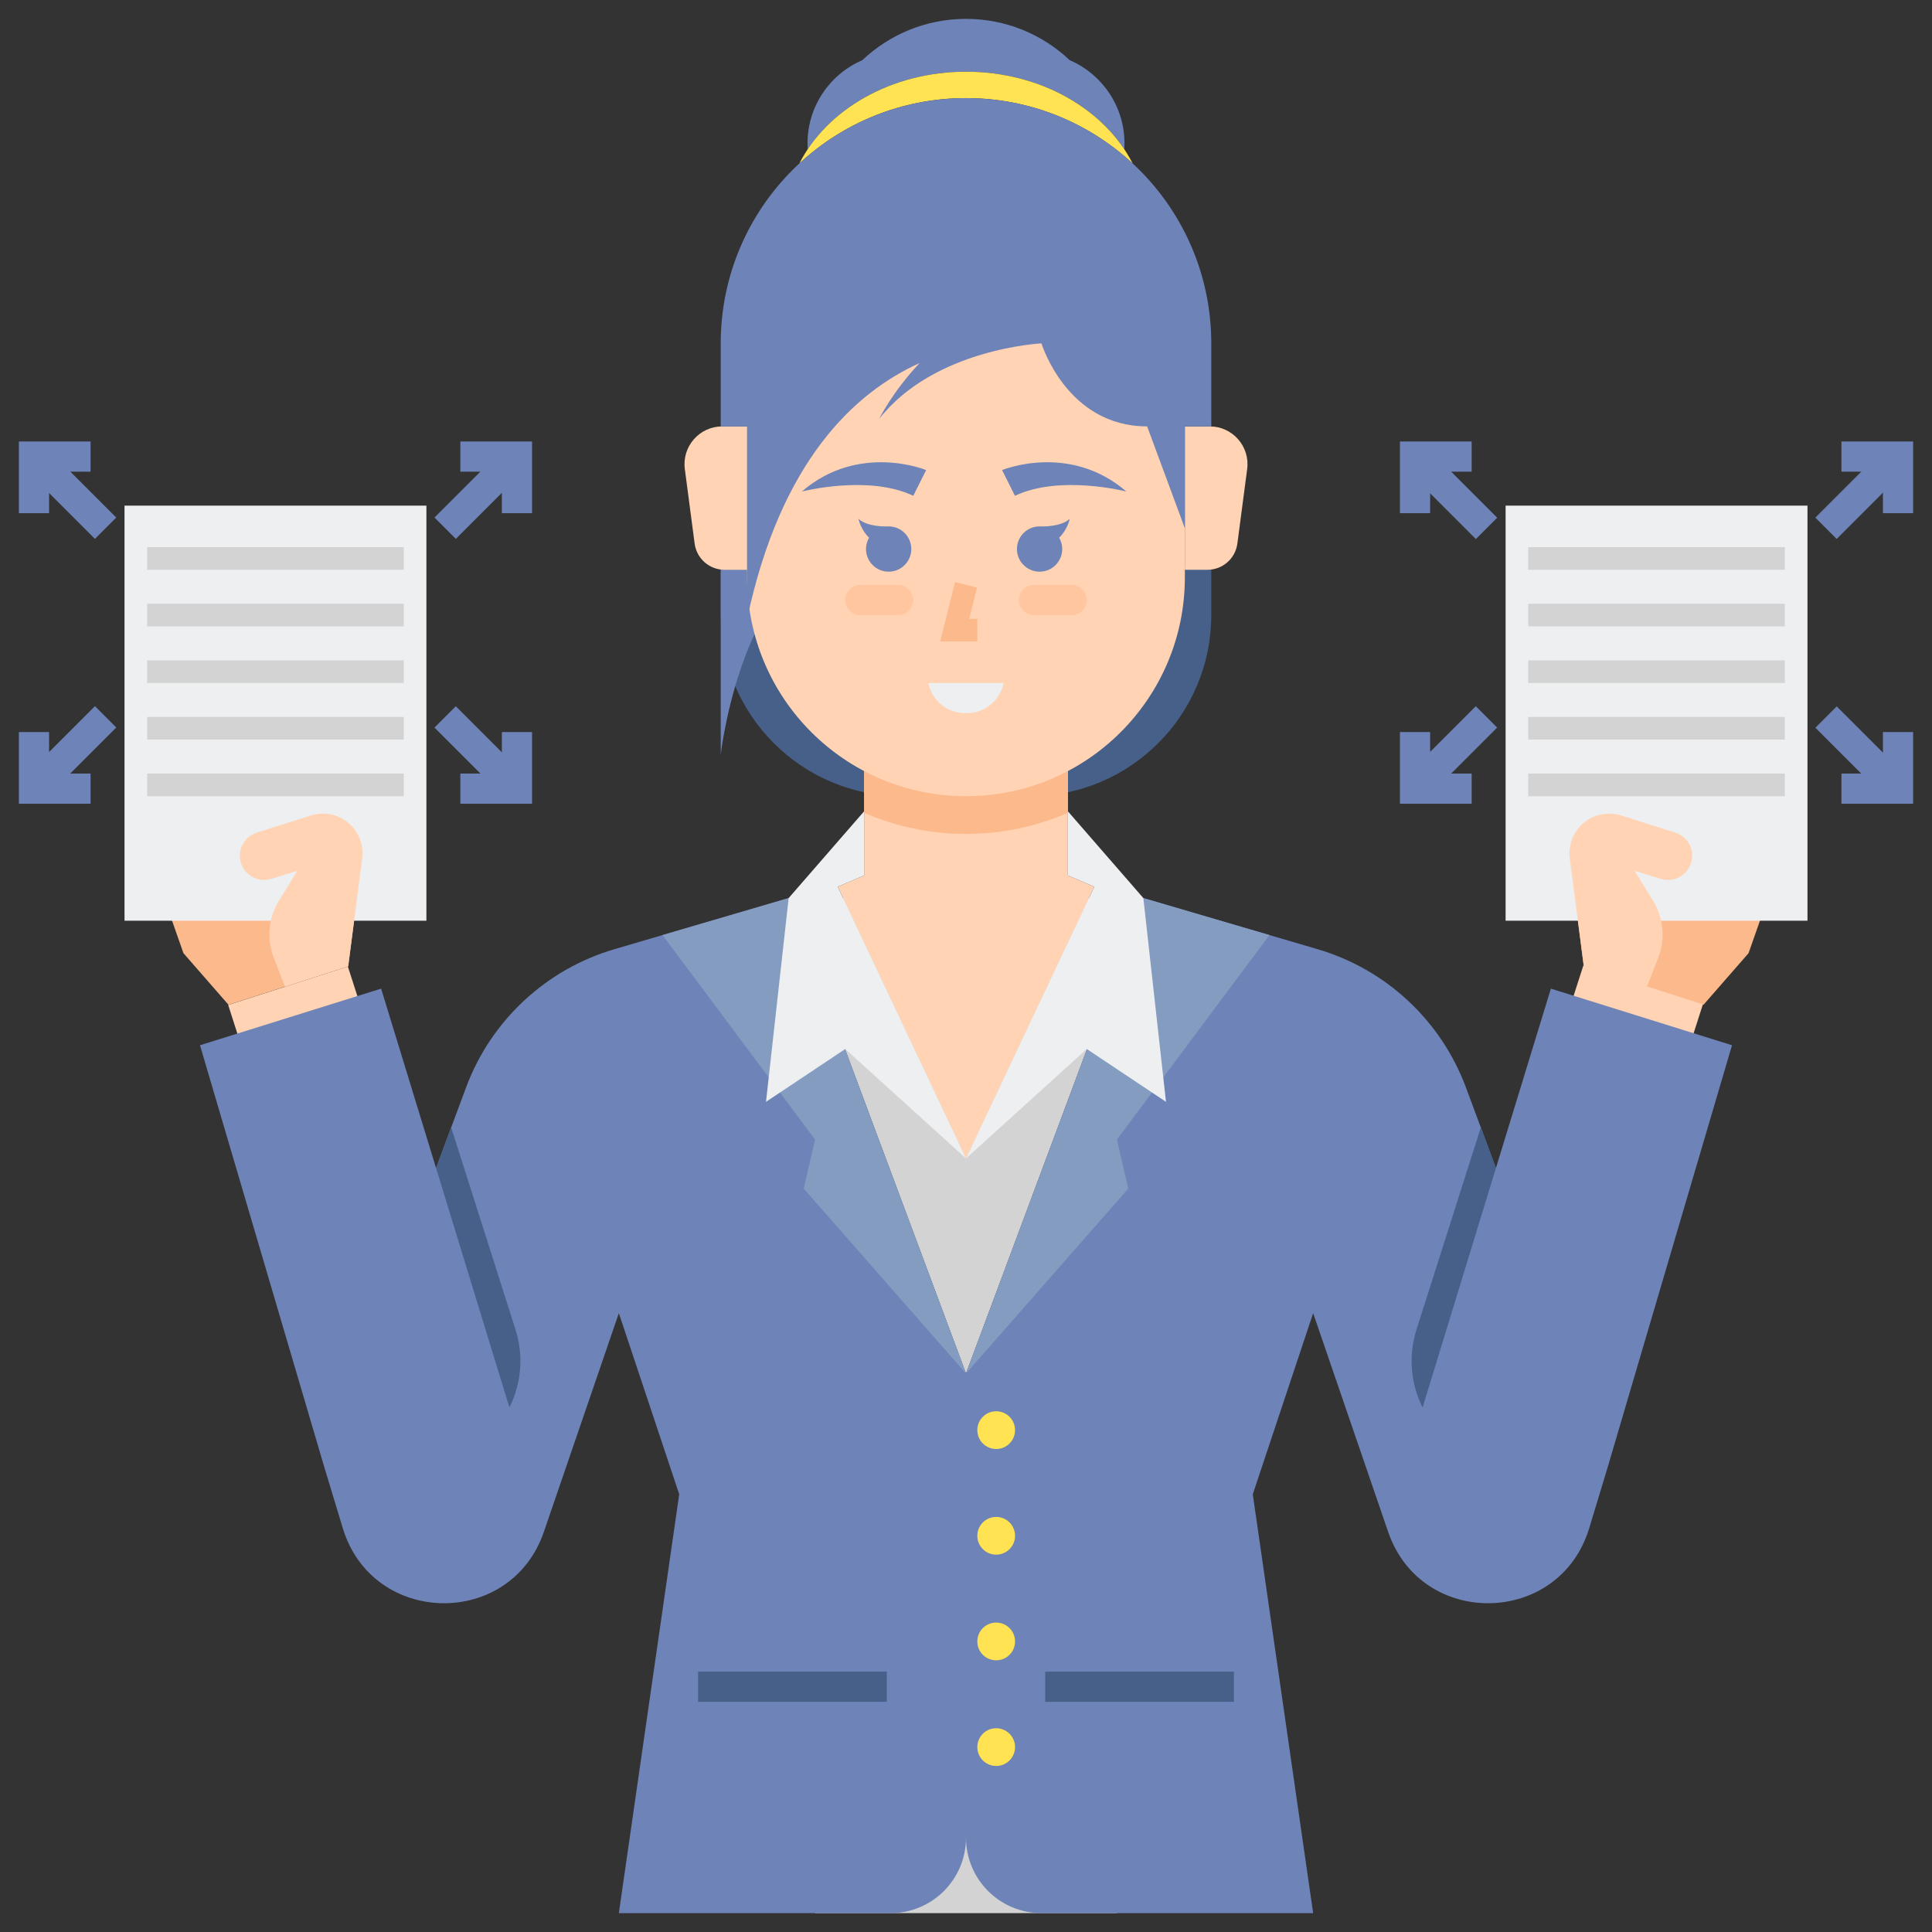 <?xml version="1.0" encoding="utf-8"?>
<!-- Generator: Adobe Illustrator 22.0.0, SVG Export Plug-In . SVG Version: 6.00 Build 0)  -->
<svg version="1.1" id="Layer_1" xmlns="http://www.w3.org/2000/svg" xmlns:xlink="http://www.w3.org/1999/xlink" x="0px" y="0px"
	 viewBox="0 0 512 512" style="enable-background:new 0 0 512 512;" xml:space="preserve">
<rect x="0" y="0" width="512" height="512" fill="#333333" stroke="none"/>
<style type="text/css">
	.st0{fill:#FF7B7B;}
	.st1{fill:#FFB236;}
	.st2{fill:#FFD3B3;}
	.st3{fill:#FCB98B;}
	.st4{fill:#6E83B7;}
	.st5{fill:#FFB0AA;}
	.st6{fill:#EDEFF1;}
	.st7{fill:#FFE352;}
	.st8{fill:#46BEE8;}
	.st9{fill:#9CE5FF;}
	.st10{fill:#80D6FB;}
	.st11{fill:#FFE67B;}
	.st12{fill:#F76161;}
	.st13{fill:#98CA69;}
	.st14{fill:#75AA40;}
	.st15{fill:#BFEA8C;}
	.st16{fill:#D3D3D3;}
	.st17{fill:#466089;}
	.st18{fill:#7C93BF;}
	.st19{fill:#FFC69F;}
	.st20{fill:#859CC1;}
	.st21{fill:#EFA470;}
	.st22{fill:#C1C1C1;}
	.st23{fill:#E2935D;}
	.st24{fill:#99E5FF;}
</style>
<g>
	<g>
		<g>
			<path class="st17" d="M321,150v13c0,26.51-21.49,48-48,48h-17h-17c-26.51,0-48-21.49-48-48v-13H321z"/>
		</g>
	</g>
	<g>
		<g>
			<path class="st4" d="M256,19c18.038,0,33.743,8.295,41.945,20.554C297.978,39.04,298,38.522,298,38
				c0-9.888-5.981-18.376-14.521-22.052C276.312,9.167,266.646,5,256,5s-20.312,4.167-27.479,10.948
				C219.981,19.624,214,28.112,214,38c0,0.522,0.022,1.04,0.055,1.554C222.257,27.295,237.962,19,256,19z"/>
		</g>
	</g>
	<g>
		<g>
			<path class="st4" d="M191,113v87c0,0,4.667-41.667,27-53v-34H191z"/>
		</g>
	</g>
	<g>
		<g>
			<rect x="216" y="467" class="st16" width="80" height="40"/>
		</g>
	</g>
	<g>
		<g>
			<polygon class="st16" points="256,238 303,238 256,364 209,238 			"/>
		</g>
	</g>
	<g>
		<g>
			<g>
				<g>
					<polygon class="st3" points="426.633,205.462 417.381,238.004 419.722,256.079 451.436,266.286 463.383,252.604 
						474.589,220.681 					"/>
				</g>
			</g>
			<g>
				<g>
					
						<rect x="423.38" y="253.414" transform="matrix(0.306 -0.952 0.952 0.306 43.059 599.237)" class="st2" width="18.677" height="33.316"/>
				</g>
			</g>
		</g>
		<g>
			<g>
				<g>
					<rect x="399" y="134" class="st6" width="80" height="110"/>
				</g>
			</g>
			<g>
				<g>
					<rect x="405" y="145" class="st16" width="68" height="6"/>
				</g>
			</g>
			<g>
				<g>
					<rect x="405" y="160" class="st16" width="68" height="6"/>
				</g>
			</g>
			<g>
				<g>
					<rect x="405" y="175" class="st16" width="68" height="6"/>
				</g>
			</g>
			<g>
				<g>
					<rect x="405" y="190" class="st16" width="68" height="6"/>
				</g>
			</g>
			<g>
				<g>
					<rect x="405" y="205" class="st16" width="68" height="6"/>
				</g>
			</g>
		</g>
		<g>
			<g>
				<g>
					
						<rect x="480.211" y="126.854" transform="matrix(0.707 -0.707 0.707 0.707 51.89 386.995)" class="st4" width="25.87" height="8"/>
				</g>
			</g>
			<g>
				<g>
					<polygon class="st4" points="507,136 499,136 499,125 488,125 488,117 507,117 					"/>
				</g>
			</g>
		</g>
		<g>
			<g>
				<g>
					
						<rect x="489.147" y="186.211" transform="matrix(0.707 -0.707 0.707 0.707 3.621 407.036)" class="st4" width="8" height="25.87"/>
				</g>
			</g>
			<g>
				<g>
					<polygon class="st4" points="507,213 488,213 488,205 499,205 499,194 507,194 					"/>
				</g>
			</g>
		</g>
		<g>
			<g>
				<g>
					
						<rect x="380.854" y="117.918" transform="matrix(0.707 -0.707 0.707 0.707 20.194 310.459)" class="st4" width="8" height="25.87"/>
				</g>
			</g>
			<g>
				<g>
					<polygon class="st4" points="379,136 371,136 371,117 390,117 390,125 379,125 					"/>
				</g>
			</g>
		</g>
		<g>
			<g>
				<g>
					
						<rect x="371.918" y="195.147" transform="matrix(0.707 -0.707 0.707 0.707 -28.108 330.425)" class="st4" width="25.87" height="8"/>
				</g>
			</g>
			<g>
				<g>
					<polygon class="st4" points="390,213 371,213 371,194 379,194 379,205 390,205 					"/>
				</g>
			</g>
		</g>
		<g>
			<g>
				<path class="st2" d="M443.957,220.651l-14.359-4.544c-5.51-1.744-11.393,1.293-13.164,6.794l0,0
					c-0.474,1.473-0.617,3.032-0.418,4.566l3.706,28.612l16.768,5.397l2.98-7.721c1.909-4.946,1.399-10.499-1.379-15.014
					l-4.911-7.982l6.944,2.147c3.36,1.039,6.93-0.819,8.008-4.167v0C449.222,225.352,447.349,221.725,443.957,220.651z"/>
			</g>
		</g>
	</g>
	<g>
		<g>
			<g>
				<g>
					<polygon class="st3" points="85.367,205.462 94.619,238.004 92.278,256.079 60.564,266.286 48.617,252.604 37.411,220.681 
											"/>
				</g>
			</g>
			<g>
				<g>
					
						<rect x="62.624" y="260.734" transform="matrix(0.952 -0.306 0.306 0.952 -78.931 37.278)" class="st2" width="33.316" height="18.677"/>
				</g>
			</g>
		</g>
		<g>
			<g>
				<g>
					<rect x="33" y="134" class="st6" width="80" height="110"/>
				</g>
			</g>
			<g>
				<g>
					<rect x="39" y="145" class="st16" width="68" height="6"/>
				</g>
			</g>
			<g>
				<g>
					<rect x="39" y="160" class="st16" width="68" height="6"/>
				</g>
			</g>
			<g>
				<g>
					<rect x="39" y="175" class="st16" width="68" height="6"/>
				</g>
			</g>
			<g>
				<g>
					<rect x="39" y="190" class="st16" width="68" height="6"/>
				</g>
			</g>
			<g>
				<g>
					<rect x="39" y="205" class="st16" width="68" height="6"/>
				</g>
			</g>
		</g>
		<g>
			<g>
				<g>
					
						<rect x="14.854" y="117.918" transform="matrix(0.707 -0.707 0.707 0.707 -87.005 51.658)" class="st4" width="8" height="25.87"/>
				</g>
			</g>
			<g>
				<g>
					<polygon class="st4" points="13,136 5,136 5,117 24,117 24,125 13,125 					"/>
				</g>
			</g>
		</g>
		<g>
			<g>
				<g>
					
						<rect x="5.918" y="195.147" transform="matrix(0.707 -0.707 0.707 0.707 -135.285 71.647)" class="st4" width="25.87" height="8"/>
				</g>
			</g>
			<g>
				<g>
					<polygon class="st4" points="24,213 5,213 5,194 13,194 13,205 24,205 					"/>
				</g>
			</g>
		</g>
		<g>
			<g>
				<g>
					
						<rect x="114.211" y="126.854" transform="matrix(0.707 -0.707 0.707 0.707 -55.287 128.216)" class="st4" width="25.87" height="8"/>
				</g>
			</g>
			<g>
				<g>
					<polygon class="st4" points="141,136 133,136 133,125 122,125 122,117 141,117 					"/>
				</g>
			</g>
		</g>
		<g>
			<g>
				<g>
					
						<rect x="123.147" y="186.211" transform="matrix(0.707 -0.707 0.707 0.707 -103.578 148.235)" class="st4" width="8" height="25.87"/>
				</g>
			</g>
			<g>
				<g>
					<polygon class="st4" points="141,213 122,213 122,205 133,205 133,194 141,194 					"/>
				</g>
			</g>
		</g>
		<g>
			<g>
				<path class="st2" d="M68.043,220.651l14.359-4.544c5.51-1.744,11.393,1.293,13.164,6.794h0c0.474,1.473,0.617,3.032,0.418,4.566
					l-3.706,28.612l-16.768,5.397l-2.98-7.721c-1.909-4.946-1.399-10.499,1.379-15.014l4.911-7.982l-6.944,2.147
					c-3.36,1.039-6.93-0.819-8.008-4.167l0,0C62.778,225.352,64.651,221.725,68.043,220.651z"/>
			</g>
		</g>
	</g>
	<g>
		<g>
			<path class="st4" d="M411,262l-14.564,47.547l-7.948-21.361c-6.6-17.739-21.183-31.323-39.345-36.65L303,238l-47,126l-47-126
				l-46.143,13.535c-18.161,5.327-32.745,18.912-39.345,36.65l-7.948,21.361L101,262l-48,15l33,112l4.847,15.994
				c7.882,26.01,44.469,26.67,53.283,0.96L164,348l16,48l-16,111h72c11.046,0,20-8.954,20-20c0,11.046,8.954,20,20,20h72l-16-111
				l16-48l19.87,57.955c8.815,25.709,45.401,25.049,53.283-0.96L426,389l33-112L411,262z"/>
		</g>
	</g>
	<g>
		<g>
			<polygon class="st20" points="216,302 213,315 256,364 209,238 175.582,247.803 			"/>
		</g>
	</g>
	<g>
		<g>
			<polygon class="st20" points="296,302 299,315 256,364 303,238 336.418,247.803 			"/>
		</g>
	</g>
	<g>
		<g>
			<path class="st17" d="M136.61,352.346l-17.042-53.56l-4.004,10.761l0,0L135,373l0,0
				C138.206,366.588,138.784,359.178,136.61,352.346z"/>
		</g>
	</g>
	<g>
		<g>
			<polygon class="st2" points="256,307 290,235 283,232 283,202 229,202 229,232 222,235 			"/>
		</g>
	</g>
	<g>
		<g>
			<path class="st2" d="M314,113h6.598c6.041,0,10.703,5.315,9.915,11.305l-2.597,19.739c-0.524,3.981-3.917,6.956-7.932,6.956H314
				V113z"/>
		</g>
	</g>
	<g>
		<g>
			<path class="st2" d="M198,113h-6.598c-6.041,0-10.703,5.315-9.915,11.305l2.597,19.739c0.524,3.981,3.917,6.956,7.932,6.956H198
				V113z"/>
		</g>
	</g>
	<g>
		<g>
			<path class="st3" d="M229,215.396c8.282,3.598,17.41,5.604,27,5.604s18.718-2.006,27-5.604V202h-54V215.396z"/>
		</g>
	</g>
	<g>
		<g>
			<path class="st2" d="M314,153c0,32.033-25.967,58-58,58s-58-25.967-58-58V77h116V153z"/>
		</g>
	</g>
	<g>
		<g>
			<path class="st4" d="M245.437,124.578c0,0-17.793-7.382-32.937,5.679c0,0,17.604-4.543,29.529,1.136L245.437,124.578z"/>
		</g>
	</g>
	<g>
		<g>
			<path class="st4" d="M265.563,124.578c0,0,17.793-7.382,32.937,5.679c0,0-17.604-4.543-29.529,1.136L265.563,124.578z"/>
		</g>
	</g>
	<g>
		<g>
			<path class="st7" d="M256,26L256,26c17.062,0,32.58,6.583,44.177,17.336C292.863,29.03,275.838,19,256,19
				s-36.863,10.03-44.177,24.336C223.42,32.583,238.938,26,256,26z"/>
		</g>
	</g>
	<g>
		<g>
			<polygon class="st3" points="259,170 249.157,170 253.09,154.272 258.91,155.728 256.843,164 259,164 			"/>
		</g>
	</g>
	<g>
		<g>
			<path class="st19" d="M284,163h-10c-2.209,0-4-1.791-4-4l0,0c0-2.209,1.791-4,4-4h10c2.209,0,4,1.791,4,4l0,0
				C288,161.209,286.209,163,284,163z"/>
		</g>
	</g>
	<g>
		<g>
			<path class="st19" d="M228,163h10c2.209,0,4-1.791,4-4l0,0c0-2.209-1.791-4-4-4h-10c-2.209,0-4,1.791-4,4l0,0
				C224,161.209,225.791,163,228,163z"/>
		</g>
	</g>
	<g>
		<g>
			<path class="st4" d="M235.5,139.5c-0.022,0-0.044,0.003-0.067,0.003c-0.62,0.028-5.516,0.18-7.933-2.003
				c0,0,0.619,2.919,2.817,4.987c-0.516,0.886-0.817,1.913-0.817,3.013c0,3.314,2.686,6,6,6s6-2.686,6-6S238.814,139.5,235.5,139.5z
				"/>
		</g>
	</g>
	<g>
		<g>
			<path class="st4" d="M275.5,139.5c0.022,0,0.044,0.003,0.067,0.003c0.62,0.028,5.516,0.18,7.933-2.003
				c0,0-0.619,2.919-2.817,4.987c0.516,0.886,0.817,1.913,0.817,3.013c0,3.314-2.686,6-6,6s-6-2.686-6-6S272.186,139.5,275.5,139.5z
				"/>
		</g>
	</g>
	<g>
		<g>
			<polygon class="st6" points="256,307 224,278 203,292 209,238 229,215 229,232 222,235 			"/>
		</g>
	</g>
	<g>
		<g>
			<path class="st17" d="M375.39,352.346l17.042-53.56l4.004,10.761l0,0L377,373l0,0
				C373.794,366.588,373.216,359.178,375.39,352.346z"/>
		</g>
	</g>
	<g>
		<g>
			<polygon class="st6" points="256,307 288,278 309,292 303,238 283,215 283,232 290,235 			"/>
		</g>
	</g>
	<g>
		<g>
			<path class="st6" d="M246,181h20l-0.106,0.425c-1.113,4.452-5.113,7.575-9.701,7.575h-0.384c-4.589,0-8.589-3.123-9.701-7.575
				L246,181z"/>
		</g>
	</g>
	<g>
		<g>
			<path class="st4" d="M256,26L256,26c-35.899,0-65,29.102-65,65v22h7v51c8.85-41.746,28.407-59.984,45.723-67.793
				C236.492,103.813,233,111,233,111c14.667-18.667,43-20,43-20s6.667,22,28,22l10,27v-27h7V91C321,55.102,291.899,26,256,26z"/>
		</g>
	</g>
	<g>
		<g>
			<rect x="277" y="443" class="st17" width="50" height="8"/>
		</g>
	</g>
	<g>
		<g>
			<rect x="185" y="443" class="st17" width="50" height="8"/>
		</g>
	</g>
	<g>
		<g>
			<circle class="st7" cx="264" cy="379" r="5"/>
		</g>
	</g>
	<g>
		<g>
			<circle class="st7" cx="264" cy="407" r="5"/>
		</g>
	</g>
	<g>
		<g>
			<circle class="st7" cx="264" cy="435" r="5"/>
		</g>
	</g>
	<g>
		<g>
			<circle class="st7" cx="264" cy="463" r="5"/>
		</g>
	</g>
</g>
</svg>
